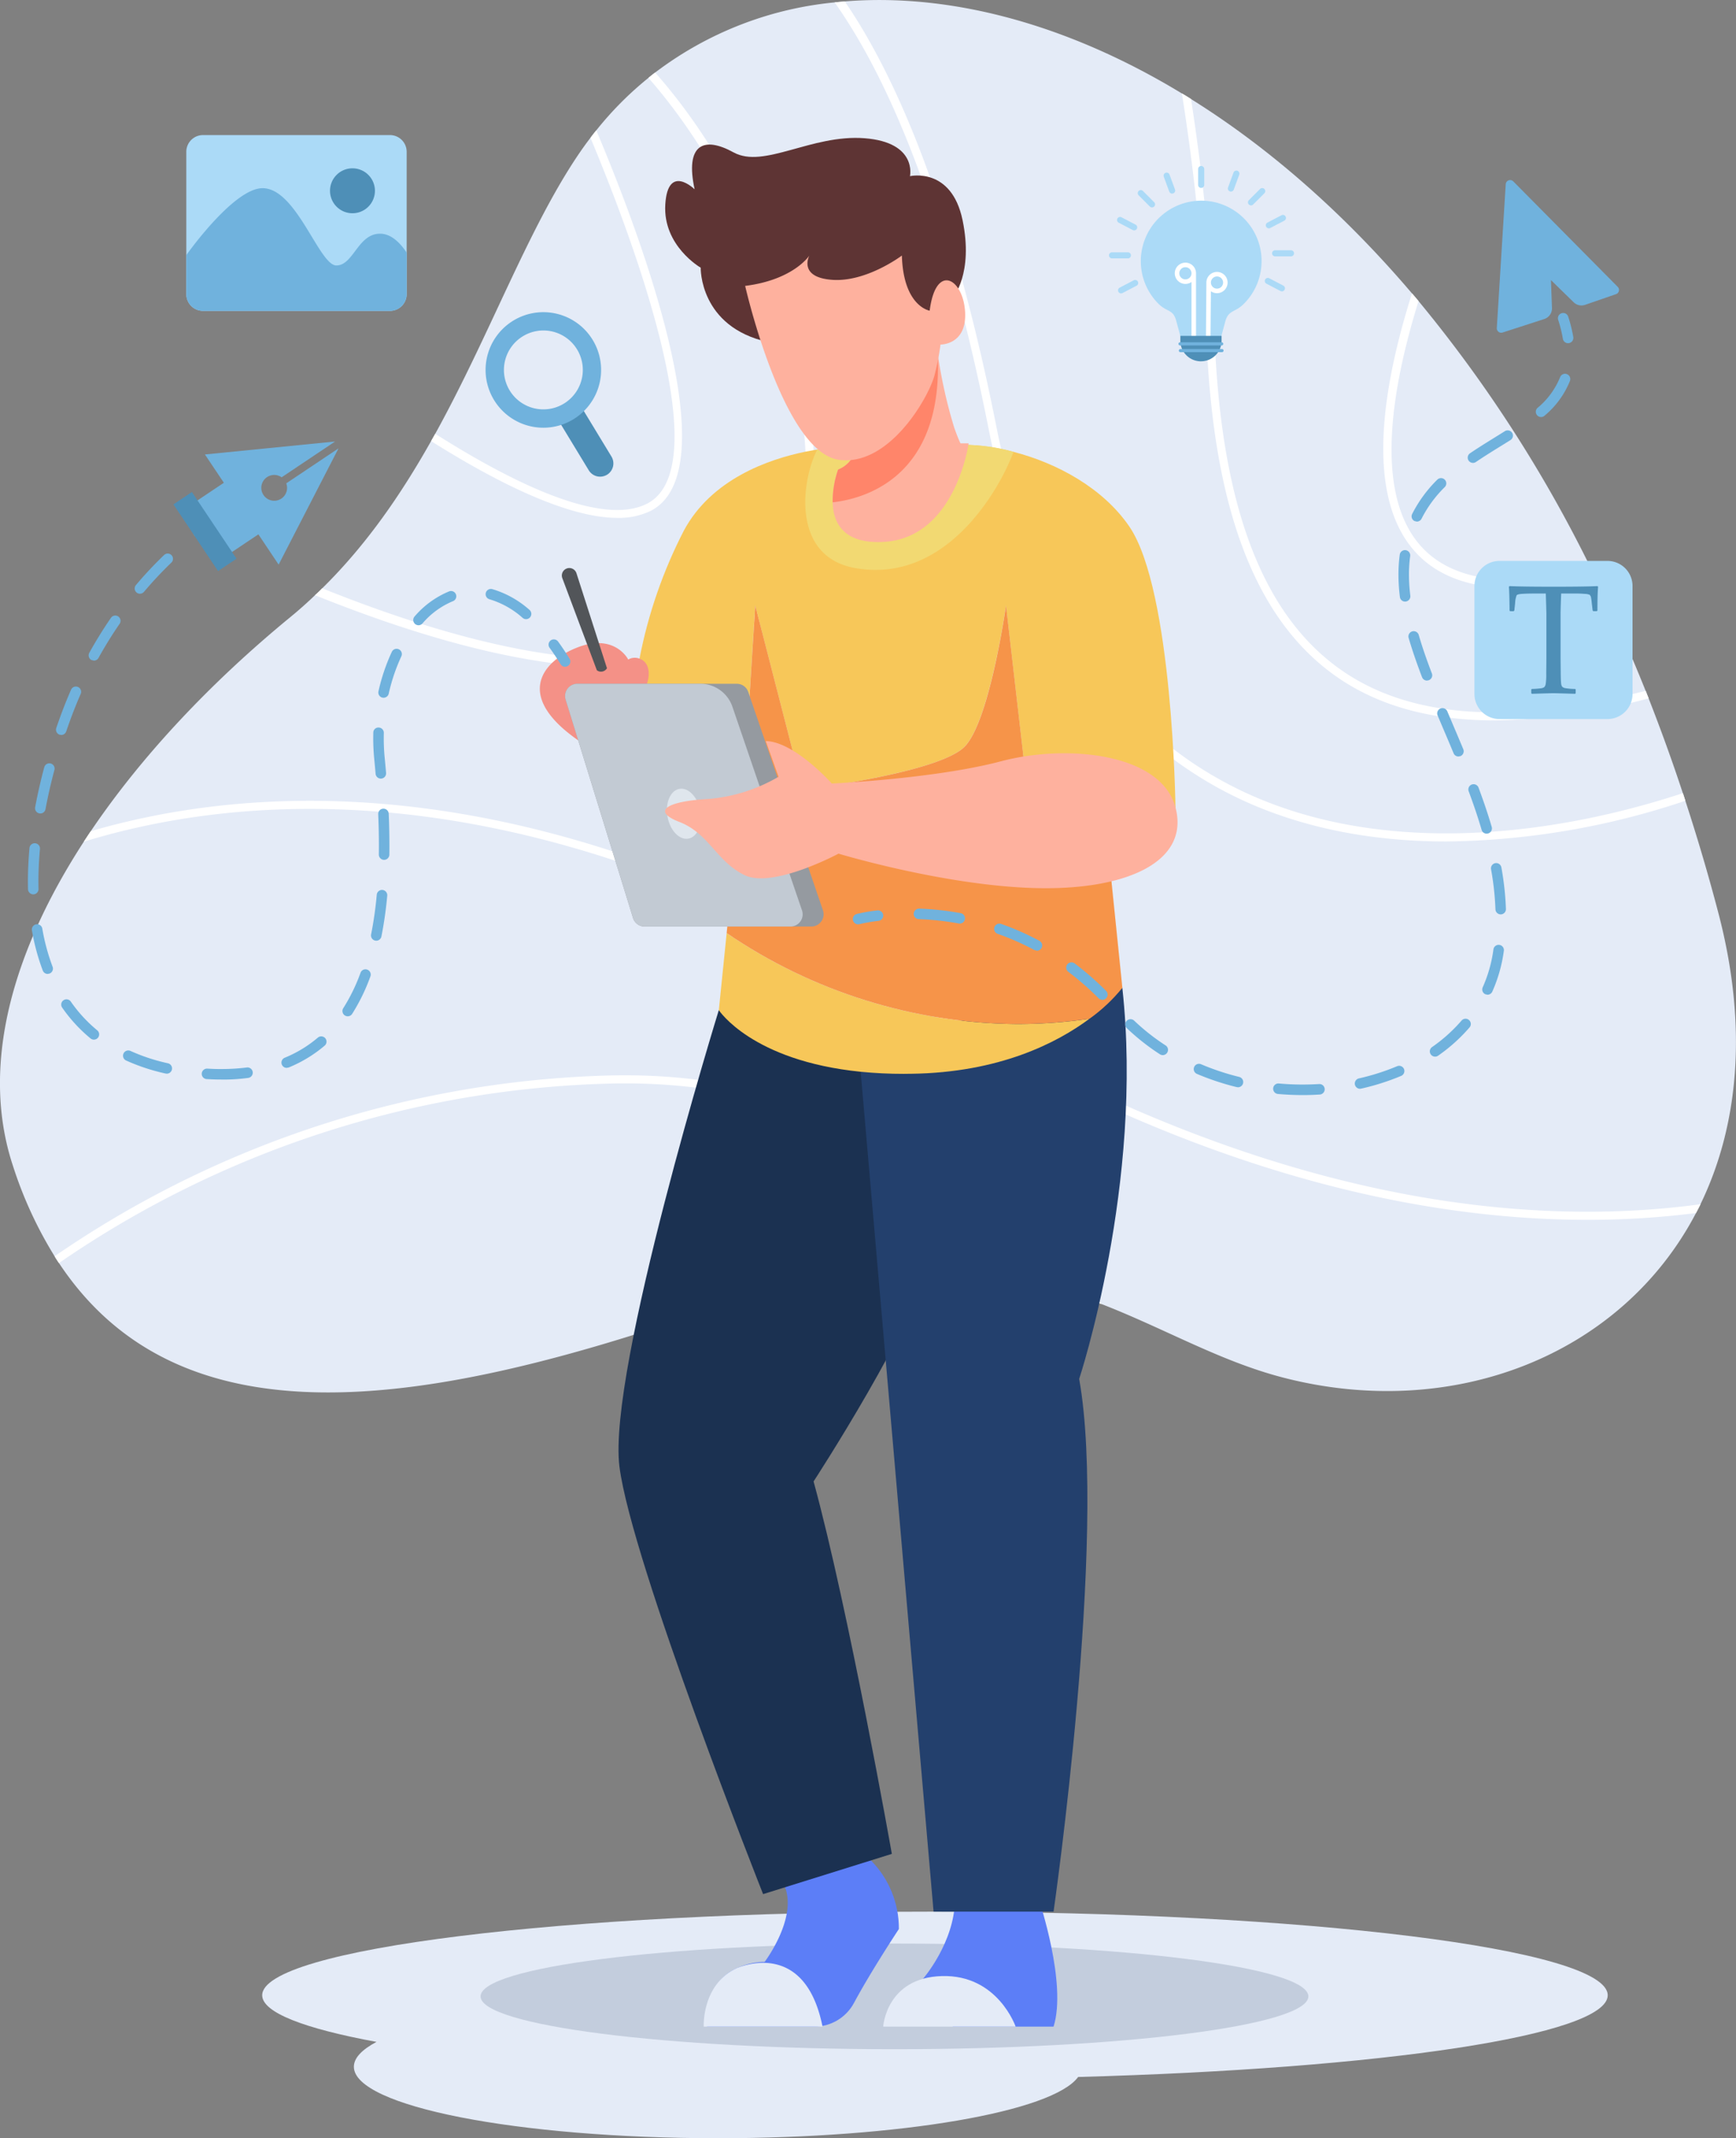 <svg xmlns="http://www.w3.org/2000/svg" xmlns:xlink="http://www.w3.org/1999/xlink" width="313.791" height="386.379" viewBox="0 0 313.791 386.379">
  <rect x="0" y="0" width="313.791" height="386.379" fill="#808080" stroke="none"/>
  <defs>
    <clipPath id="clip-path">
      <path id="path638" d="M289.671-331.879s-5.01,7.564-8.123,13.368a8.13,8.13,0,0,1-7.176,4.28L255-314.238s-.975-7.537,5.239-10.507a2.566,2.566,0,0,1,.395-.16,12.144,12.144,0,0,1,4.767-1.022s7.063-9.33,2.823-15.091l16.4-3.245a17.478,17.478,0,0,1,5.045,12.384Z" transform="translate(-254.942 344.263)"/>
    </clipPath>
    <linearGradient id="linear-gradient" x1="-9.571" y1="14.945" x2="-9.566" y2="14.945" gradientUnits="objectBoundingBox">
      <stop offset="0" stop-color="#3855e1"/>
      <stop offset="1" stop-color="#5c7ef7"/>
    </linearGradient>
    <clipPath id="clip-path-2">
      <path id="path656" d="M284.926-324.534s5.681-6.524,5.773-14.293H305.87s5.118,15.169,2.649,22.938H290.334Z" transform="translate(-284.926 338.827)"/>
    </clipPath>
    <linearGradient id="linear-gradient-2" x1="-15.309" y1="19.259" x2="-15.302" y2="19.259" xlink:href="#linear-gradient"/>
    <clipPath id="clip-path-3">
      <path id="path678" d="M293.711-426.8a78.385,78.385,0,0,1-7.84-.377c-19.718-1.989-25.639-11.138-25.639-11.138l1.419-13.921.518-5.079.156-1.537.29-2.858-.965,9.474A94.416,94.416,0,0,0,314.188-435.8a89.853,89.853,0,0,0,13.041-.956c-5.863,4.356-16.288,9.738-32.255,9.942-.426.007-.848.009-1.264.009m39.455-15.536-2.472-24.141-.278-.542-14.8-14.241-3.48-30.166s-2.894,20.53-7.369,25.4-29.39,7.866-29.39,7.866l-8.567-33.265L265-482.376l-4.344,17.109L244.7-494.233s.214-2.394.918-6.161c.089-.476.186-.977.29-1.5a86.145,86.145,0,0,1,8-23.063c5-9.319,15.292-12.9,21.98-14.267.511-.1,1-.195,1.467-.275.228-.04.448-.076.664-.109a34.621,34.621,0,0,1,4.137-.454,39.6,39.6,0,0,0,8.643.866,43.686,43.686,0,0,0,8.728-.866,22.874,22.874,0,0,1,4.561-.422,37.889,37.889,0,0,1,9.4,1.286c7.911,2.046,16.2,6.55,20.954,13.509,7.852,11.523,8.334,50.81,8.334,50.81l-12.721,2.194.629,6.2,2.472,24.141h0" transform="translate(-244.705 540.48)"/>
    </clipPath>
    <linearGradient id="linear-gradient-3" x1="-3.253" y1="6.199" x2="-3.251" y2="6.199" gradientUnits="objectBoundingBox">
      <stop offset="0" stop-color="#f79239"/>
      <stop offset="1" stop-color="#f7c759"/>
    </linearGradient>
    <clipPath id="clip-path-4">
      <path id="path694" d="M310.472-442.567a94.416,94.416,0,0,1-52.538-16.441l.965-9.474-1.959-3.553,4.344-17.109L263.1-518.2l8.567,33.265s24.9-2.983,29.39-7.866,7.369-25.4,7.369-25.4l3.48,30.166,14.8,14.241.278.542,2.472,24.14a30.082,30.082,0,0,1-5.936,5.585h0a89.854,89.854,0,0,1-13.041.956" transform="translate(-256.939 518.197)"/>
    </clipPath>
    <linearGradient id="linear-gradient-4" x1="-4.62" y1="8.933" x2="-4.617" y2="8.933" gradientUnits="objectBoundingBox">
      <stop offset="0" stop-color="#f6793a"/>
      <stop offset="1" stop-color="#f69449"/>
    </linearGradient>
    <clipPath id="clip-path-5">
      <path id="path728" d="M301.195-554.163s3.746-4.3,1.737-13.982-9.505-7.951-9.505-7.951,1.372-6.122-8.224-6.853-18.185,5.573-23.669,2.557-8.774-1.37-7.037,6.672c0,0-4.843-4.753-5.3,2.741s6.4,11.423,6.4,11.423-.273,10.693,12.155,13.434l29.609-2.375Z" transform="translate(-249.173 583.008)"/>
    </clipPath>
    <linearGradient id="linear-gradient-5" x1="-5.977" y1="20.607" x2="-5.974" y2="20.607" gradientUnits="objectBoundingBox">
      <stop offset="0" stop-color="#3f2323"/>
      <stop offset="1" stop-color="#5e3434"/>
    </linearGradient>
  </defs>
  <g id="Group_4" data-name="Group 4" transform="translate(-204.634 -84.15)">
    <path id="path612" d="M464.336-384.516c-.262.539-.541,1.066-.819,1.592-13.495,25.778-44,37.681-74.659,29.726-11.374-2.953-21.185-8.758-32.752-13.262-.994-.395-2-.76-3.026-1.125-16.375-5.879-36.643-8.6-69.468,2.689-51.045,17.547-94.266,23.791-116-8.993q-.415-.592-.789-1.227a73.564,73.564,0,0,1-7.515-16.3c-5.994-18.056-.13-38.732,12.794-58.6.409-.628.834-1.272,1.257-1.9,9.257-13.714,21.816-26.991,36.088-38.7,1.535-1.257,3.011-2.575,4.445-3.948.438-.381.876-.8,1.3-1.243,8.042-7.9,14.329-17.093,19.68-26.6.249-.44.5-.878.747-1.316,9.869-17.869,16.64-36.7,25.749-50.27.746-1.111,1.505-2.178,2.31-3.218.336-.452.687-.906,1.052-1.344a60.815,60.815,0,0,1,9.432-9.49c.395-.337.8-.659,1.213-.965a63.7,63.7,0,0,1,32.445-12.678l1.829-.176c18.788-1.535,39.991,3.918,60.928,16.624.556.323,1.1.659,1.653,1.01,13.716,8.554,27.283,20.25,39.947,35.122.395.454.789.921,1.184,1.389a244.761,244.761,0,0,1,31.3,48.573c.235.454.454.907.673,1.359q4.782,9.783,9.079,20.5c.176.452.351.906.542,1.359,2.164,5.528,4.24,11.23,6.185,17.137.16.454.306.921.452,1.375,2.135,6.536,4.139,13.276,5.966,20.266,5.469,20.82,3.553,38.659-3.232,52.639" transform="translate(47.678 686.271)" fill="#e4ebf7"/>
    <path id="path614" d="M426.45-457.479a139.906,139.906,0,0,1-43.207,7.355c-13.7,0-27.27-2.515-39.346-8.671-22.387-11.435-36.994-33.644-43.428-66.047-8.13-40.956-18.658-63.97-27.8-76.91l1.829-.176c9.109,13.291,19.388,36.438,27.4,76.807,6.331,31.933,20.69,53.809,42.666,65.023,24.712,12.619,55.944,9.622,81.43,1.243.16.454.306.921.452,1.375" transform="translate(82.83 686.33)" fill="#fff"/>
    <path id="path616" d="M405.192-479.865a112.923,112.923,0,0,1-27.812,3.991c-11,0-20.1-2.383-27.443-7.12-15.178-9.811-23.235-29.726-24.624-60.884a385.959,385.959,0,0,0-4.5-45.3c.556.322,1.1.657,1.653,1.008a391.688,391.688,0,0,1,4.313,44.217c1.375,30.661,9.212,50.195,23.965,59.73,12.443,8.042,30.209,9.05,53.91,3,.176.454.353.906.542,1.359" transform="translate(97.451 690.204)" fill="#fff"/>
    <path id="path618" d="M387.087-510.143a64.416,64.416,0,0,1-14.71,1.959c-8.2,0-14.314-2.338-18.261-7.018-8.7-10.279-5.425-29.755-.19-46.263.395.454.789.921,1.184,1.389-4.958,15.982-7.941,34.419.117,43.939,5.629,6.637,16.1,8.188,31.188,4.634.235.454.454.907.673,1.359" transform="translate(105.934 698.622)" fill="#fff"/>
    <path id="path620" d="M460.806-418.232c-.262.539-.541,1.066-.819,1.592a154.147,154.147,0,0,1-19.623,1.227c-30.515,0-71.968-8.553-122.165-39.462-64.9-39.961-115.175-38.338-145.91-29.945-1.257.349-2.5.7-3.713,1.081.409-.628.834-1.272,1.257-1.9.688-.2,1.375-.395,2.062-.584,31.028-8.48,81.722-10.133,147.066,30.091,62.3,38.353,110.978,42.112,141.844,37.9" transform="translate(51.208 719.987)" fill="#fff"/>
    <path id="path622" d="M353.806-411.732c-.994-.395-2-.76-3.026-1.125-19.153-20.384-47.711-39.874-86.386-38.718a183.646,183.646,0,0,0-99.076,32.415c-.278-.395-.541-.8-.791-1.227a185.247,185.247,0,0,1,99.823-32.652c40.547-1.184,70.1,19.946,89.456,41.307" transform="translate(49.978 731.544)" fill="#fff"/>
    <path id="path624" d="M290.581-515.2c-1.389,15.207-8.714,25.151-21.185,28.747a53.005,53.005,0,0,1-14.7,1.872c-16.391,0-35.794-5.688-54.07-13.043.438-.381.876-.8,1.3-1.243,23.76,9.533,49.232,16.142,67.055,11.011,14.972-4.329,19.214-17.328,20.149-27.475,2.119-23.395-11.113-56.295-28.234-75.77.395-.337.8-.659,1.213-.965,17.5,19.709,30.677,52.681,28.467,76.865" transform="translate(60.945 689.325)" fill="#fff"/>
    <path id="path626" d="M256.391-515.285a13.167,13.167,0,0,1-5.964,1.257c-9.052,0-21.862-6.42-33.7-13.876l.747-1.316c14.446,9.152,30.221,16.713,38.265,12.633,12.838-6.521-2.237-47.068-10.206-66.12.336-.454.687-.906,1.052-1.344,8.043,19.051,24.038,61.543,9.811,68.766" transform="translate(65.833 691.761)" fill="#fff"/>
    <path id="path628" d="M314.907-337.168c-67.161,0-121.6,6.766-121.6,15.108,0,3.12,7.616,6.02,20.66,8.428-2.641,1.4-4.089,2.912-4.089,4.49,0,7.132,29.458,12.916,65.8,12.916,33.143,0,60.552-4.812,65.119-11.07,54.72-1.474,95.721-7.524,95.721-14.764,0-8.342-54.443-15.108-121.6-15.108" transform="translate(58.719 766.756)" fill="#e4ebf7"/>
    <path id="path632" d="M373.212-323.2c0,5.272-33.5,9.545-74.815,9.545s-74.814-4.273-74.814-9.545,33.495-9.545,74.814-9.545,74.815,4.273,74.815,9.545" transform="translate(67.918 768.099)" fill="#c3cddd"/>
    <g id="g634" transform="translate(332.385 420.337)">
      <g id="g636" clip-path="url(#clip-path)">
        <path id="path648" d="M289.671-331.879s-5.01,7.564-8.123,13.368a8.13,8.13,0,0,1-7.176,4.28L255-314.238s-.975-7.537,5.239-10.507a2.566,2.566,0,0,1,.395-.16,12.144,12.144,0,0,1,4.767-1.022s7.063-9.33,2.823-15.091l16.4-3.245a17.478,17.478,0,0,1,5.045,12.384" transform="translate(-254.942 344.263)" fill="url(#linear-gradient)"/>
      </g>
    </g>
    <path id="path650" d="M276-318.543l-21.479-.007s-.367-7.537,5.848-10.507a2.562,2.562,0,0,1,.395-.16c2.121-.833,12.3-3.948,15.237,10.673" transform="translate(77.313 768.912)" fill="#e4ebf7"/>
    <g id="g652" transform="translate(371.477 427.425)">
      <g id="g654" clip-path="url(#clip-path-2)">
        <path id="path666" d="M284.926-324.534s5.681-6.524,5.773-14.293H305.87s5.118,15.169,2.649,22.938H290.334l-5.408-8.645" transform="translate(-284.926 338.827)" fill="url(#linear-gradient-2)"/>
      </g>
    </g>
    <path id="path668" d="M303.343-319.1s-3.232-9.413-13.312-9.138S279.4-319.1,279.4-319.1h23.942" transform="translate(84.873 769.465)" fill="#e4ebf7"/>
    <path id="path670" d="M260.838-462.122s-20.158,65.188-17.964,82.49,25.967,77.254,25.967,77.254l23.271-7.272s-7.812-44.151-14.147-67.3c0,0,18.764-28.756,22.176-42.4s-2.708-37.286-2.708-37.286l-36.6-5.483" transform="translate(73.727 728.799)" fill="#1b3151"/>
    <path id="path672" d="M275.919-455.459l13.648,157.184h21.688s9.749-67.747,4.631-96.26c0,0,11.7-35.335,7.8-70.671l-47.765,9.747" transform="translate(83.815 727.862)" fill="#23406d"/>
    <g id="g674" transform="translate(319.038 164.516)">
      <g id="g676" clip-path="url(#clip-path-3)">
        <path id="path688" d="M293.711-426.8a78.385,78.385,0,0,1-7.84-.377c-19.718-1.989-25.639-11.138-25.639-11.138l1.419-13.921.518-5.079.156-1.537.29-2.858-.965,9.474A94.416,94.416,0,0,0,314.188-435.8a89.853,89.853,0,0,0,13.041-.956c-5.863,4.356-16.288,9.738-32.255,9.942-.426.007-.848.009-1.264.009m39.455-15.536-2.472-24.141-.278-.542-14.8-14.241-3.48-30.166s-2.894,20.53-7.369,25.4-29.39,7.866-29.39,7.866l-8.567-33.265L265-482.376l-4.344,17.109L244.7-494.233s.214-2.394.918-6.161c.089-.476.186-.977.29-1.5a86.145,86.145,0,0,1,8-23.063c5-9.319,15.292-12.9,21.98-14.267.511-.1,1-.195,1.467-.275.228-.04.448-.076.664-.109a34.621,34.621,0,0,1,4.137-.454,39.6,39.6,0,0,0,8.643.866,43.686,43.686,0,0,0,8.728-.866,22.874,22.874,0,0,1,4.561-.422,37.889,37.889,0,0,1,9.4,1.286c7.911,2.046,16.2,6.55,20.954,13.509,7.852,11.523,8.334,50.81,8.334,50.81l-12.721,2.194.629,6.2,2.472,24.141h0" transform="translate(-244.705 540.48)" fill="url(#linear-gradient-3)"/>
      </g>
    </g>
    <g id="g690" transform="translate(334.989 193.567)">
      <g id="g692" clip-path="url(#clip-path-4)">
        <path id="path704" d="M310.472-442.567a94.416,94.416,0,0,1-52.538-16.441l.965-9.474-1.959-3.553,4.344-17.109L263.1-518.2l8.567,33.265s24.9-2.983,29.39-7.866,7.369-25.4,7.369-25.4l3.48,30.166,14.8,14.241.278.542,2.472,24.14a30.082,30.082,0,0,1-5.936,5.585h0a89.854,89.854,0,0,1-13.041.956" transform="translate(-256.939 518.197)" fill="url(#linear-gradient-4)"/>
      </g>
    </g>
    <path id="path706" d="M250.939-505.035s1.22-2.62,0-4.325a2.483,2.483,0,0,0-3.167-.671s-2.376-4.692-8.956-2.255-12.368,9.139,1.4,17.851,10.722-10.6,10.722-10.6" transform="translate(70.413 713.347)" fill="#f49187"/>
    <path id="path708" d="M243.006-505.287l-5.514-17.166a1.353,1.353,0,0,0-1.644-.892,1.353,1.353,0,0,0-.911,1.78l6.242,16.645a1.241,1.241,0,0,0,1.827-.367" transform="translate(71.34 710.187)" fill="#525559"/>
    <path id="path710" d="M279.817-463.486h-30.15a2.177,2.177,0,0,1-2.091-1.565L235.395-504.5a2.212,2.212,0,0,1,2.107-2.851h28.834a2.186,2.186,0,0,1,2.076,1.491l13.5,39.45a2.218,2.218,0,0,1-2.091,2.924" transform="translate(71.477 715.059)" fill="#959aa0"/>
    <path id="path712" d="M276.044-463.486H249.667a2.177,2.177,0,0,1-2.091-1.565L235.395-504.5a2.212,2.212,0,0,1,2.107-2.851H259.74a6.125,6.125,0,0,1,5.806,4.153L278.12-466.41a2.2,2.2,0,0,1-2.076,2.924" transform="translate(71.477 715.059)" fill="#c2cad3"/>
    <path id="path714" d="M255.442-488.813c.448,2.484-.513,4.735-2.147,5.029s-3.32-1.479-3.769-3.962.513-4.735,2.147-5.031,3.32,1.479,3.769,3.963" transform="translate(75.765 719.477)" fill="#dfe6ed"/>
    <path id="path716" d="M279.3-491.736s-6.7-7.555-11.943-7.677l2.315,6.458a30.1,30.1,0,0,1-12.794,4.021c-6.946.367-10.479,2.072-5.118,4.144s6.7,7.188,11.819,9.625,16.937-3.9,16.937-3.9,18.887,5.726,35.336,6.215,28.147-4.631,25.589-14.5-19.617-11.574-31.558-8.407-30.583,4.021-30.583,4.021" transform="translate(75.686 717.471)" fill="#feb19e"/>
    <path id="path718" d="M306.242-539.194c-2.545,6.872-12.238,23.913-28.615,21-11.76-2.095-9.622-16.172-6.858-21.406a34.621,34.621,0,0,1,4.137-.454,43.515,43.515,0,0,0,17.371,0,32.285,32.285,0,0,1,13.964.864" transform="translate(81.592 704.996)" fill="#f2d972"/>
    <path id="path720" d="M296.976-536.835S294.6-519.568,281.4-519.013c-7.152.311-8.913-3.562-9.006-7.164a17.483,17.483,0,0,1,.987-5.919,5.238,5.238,0,0,0,2.383-1.867A6.537,6.537,0,0,0,277-536.984a9.752,9.752,0,0,0,.082-2.559c-.189-2.114,1.422-4.429,3.6-6.527a52.848,52.848,0,0,1,10.2-7.246h.473a86.8,86.8,0,0,0,3.033,13.691c.353,1,.718,1.95,1.111,2.79h1.478" transform="translate(82.743 701.097)" fill="#feb19e"/>
    <path id="path722" d="M272.4-526.177a17.483,17.483,0,0,1,.987-5.919,5.238,5.238,0,0,0,2.383-1.867A6.537,6.537,0,0,0,277-536.984a9.752,9.752,0,0,0,.082-2.559c-.189-2.114,1.422-4.429,3.6-6.527a52.848,52.848,0,0,1,10.2-7.246h.473c1.286,22.819-13.516,26.543-18.958,27.139" transform="translate(82.743 701.097)" fill="#ff856a"/>
    <g id="g724" transform="translate(324.864 109.069)">
      <g id="g726" clip-path="url(#clip-path-5)">
        <path id="path738" d="M301.195-554.163s3.746-4.3,1.737-13.982-9.505-7.951-9.505-7.951,1.372-6.122-8.224-6.853-18.185,5.573-23.669,2.557-8.774-1.37-7.037,6.672c0,0-4.843-4.753-5.3,2.741s6.4,11.423,6.4,11.423-.273,10.693,12.155,13.434l29.609-2.375,3.838-5.667" transform="translate(-249.173 583.008)" fill="url(#linear-gradient-5)"/>
      </g>
    </g>
    <path id="path740" d="M260.265-561.219s6.825,30.1,17,31.436c8.9,1.165,15.962-10.9,17.178-15.108a45.458,45.458,0,0,0,1.133-5.728s4.808.092,4.442-5.94-5.3-8.864-6.4-.182c0,0-4.751-.73-5.026-9.961,0,0-6.4,4.843-12.612,4.386s-4.113-4.386-4.113-4.386-2.832,4.386-11.605,5.483" transform="translate(79.06 697.031)" fill="#feb19e"/>
    <path id="path742" d="M336.95-563.392a10.916,10.916,0,0,0-10.915-10.917,10.935,10.935,0,0,0-10.917,10.955,10.882,10.882,0,0,0,3.186,7.67c1.526,1.53,2.642.967,3.207,3.053l.88,3.258h7.157l.834-3.086c.575-2.13,1.73-1.6,3.3-3.15a10.877,10.877,0,0,0,3.263-7.783" transform="translate(95.723 694.72)" fill="#abdaf7"/>
    <path id="path744" d="M321.748-562.695a1.1,1.1,0,0,1-1.1-1.1,1.1,1.1,0,0,1,1.1-1.1,1.1,1.1,0,0,1,1.1,1.1A1.1,1.1,0,0,1,321.748-562.695Zm0-3.021a1.922,1.922,0,0,0-1.921,1.921,1.923,1.923,0,0,0,1.921,1.921,1.892,1.892,0,0,0,1.1-.349v12.109h.82V-563.8a1.922,1.922,0,0,0-1.919-1.921" transform="translate(97.153 697.33)" fill="#fff"/>
    <path id="path746" d="M326.151-561.412a1.1,1.1,0,0,1-1.1-1.1,1.1,1.1,0,0,1,1.1-1.1,1.1,1.1,0,0,1,1.1,1.1A1.1,1.1,0,0,1,326.151-561.412Zm0-3.021a1.923,1.923,0,0,0-1.921,1.921l-.092,12.009h.819l.092-10.435a1.913,1.913,0,0,0,1.1.348,1.922,1.922,0,0,0,1.919-1.921,1.922,1.922,0,0,0-1.919-1.921" transform="translate(98.463 697.72)" fill="#fff"/>
    <path id="path748" d="M324.324-550.97h0A3.727,3.727,0,0,1,320.6-554.7v-.871h7.454v.871a3.727,3.727,0,0,1-3.727,3.727" transform="translate(97.387 700.413)" fill="#4e8fb7"/>
    <path id="path750" d="M328.148-554.108h-7.517a.289.289,0,0,1-.289-.287.287.287,0,0,1,.289-.287h7.517a.286.286,0,0,1,.287.287.287.287,0,0,1-.287.287" transform="translate(97.31 700.682)" fill="#70b2dd"/>
    <path id="path752" d="M328.192-553.177h-7.518a.285.285,0,0,1-.285-.285.286.286,0,0,1,.285-.287h7.518a.286.286,0,0,1,.285.287.285.285,0,0,1-.285.285" transform="translate(97.324 700.965)" fill="#70b2dd"/>
    <path id="path754" d="M314.123-566.05h-2.865a.551.551,0,0,1-.551-.551.551.551,0,0,1,.551-.551h2.865a.551.551,0,0,1,.551.551.551.551,0,0,1-.551.551" transform="translate(94.383 696.894)" fill="#abdaf7"/>
    <path id="path756" d="M314.661-569.687l-2.54-1.326a.552.552,0,0,1-.233-.744.55.55,0,0,1,.742-.233l2.54,1.326a.55.55,0,0,1,.235.744.553.553,0,0,1-.744.233" transform="translate(94.723 695.405)" fill="#abdaf7"/>
    <path id="path758" d="M314.8-563.257l-2.54,1.326a.55.55,0,0,0-.235.744.552.552,0,0,0,.744.233l2.54-1.326a.549.549,0,0,0,.233-.742.549.549,0,0,0-.742-.235" transform="translate(94.765 698.058)" fill="#abdaf7"/>
    <path id="path760" d="M316.881-572.806l-2.025-2.025a.552.552,0,0,1,0-.781.552.552,0,0,1,.781,0l2.025,2.027a.55.55,0,0,1,0,.779.552.552,0,0,1-.781,0" transform="translate(95.594 694.275)" fill="#abdaf7"/>
    <path id="path762" d="M319.3-574.766l-.987-2.689a.55.55,0,0,1,.327-.708.552.552,0,0,1,.708.327l.989,2.689a.549.549,0,0,1-.328.706.55.55,0,0,1-.708-.325" transform="translate(96.682 693.539)" fill="#abdaf7"/>
    <path id="path764" d="M333.869-566.333h2.865a.55.55,0,0,0,.551-.549.551.551,0,0,0-.551-.551h-2.865a.55.55,0,0,0-.551.551.549.549,0,0,0,.551.549" transform="translate(101.251 696.808)" fill="#abdaf7"/>
    <path id="path766" d="M333.253-569.97l2.54-1.325a.551.551,0,0,0,.235-.744.55.55,0,0,0-.744-.233l-2.54,1.325a.552.552,0,0,0-.233.744.55.55,0,0,0,.742.233" transform="translate(100.987 695.32)" fill="#abdaf7"/>
    <path id="path768" d="M333.114-563.539l2.54,1.326a.55.55,0,0,1,.233.742.551.551,0,0,1-.744.235l-2.54-1.326a.552.552,0,0,1-.233-.744.552.552,0,0,1,.744-.233" transform="translate(100.944 697.973)" fill="#abdaf7"/>
    <path id="path770" d="M330.914-573.089l2.027-2.025a.553.553,0,0,0,0-.779.552.552,0,0,0-.78,0l-2.025,2.025a.55.55,0,0,0,0,.779.55.55,0,0,0,.779,0" transform="translate(100.236 694.19)" fill="#abdaf7"/>
    <path id="path772" d="M328.256-575.049l.989-2.689a.55.55,0,0,0-.328-.706.551.551,0,0,0-.708.327l-.987,2.689a.552.552,0,0,0,.327.707.551.551,0,0,0,.708-.328" transform="translate(99.389 693.453)" fill="#abdaf7"/>
    <path id="path774" d="M323.067-575.7v-2.865a.552.552,0,0,1,.553-.551.552.552,0,0,1,.551.551v2.865a.552.552,0,0,1-.551.551.552.552,0,0,1-.553-.551" transform="translate(98.137 693.259)" fill="#abdaf7"/>
    <path id="path776" d="M385.42-495.805H365.9a4.527,4.527,0,0,1-4.527-4.527v-19.52a4.527,4.527,0,0,1,4.527-4.527H385.42a4.527,4.527,0,0,1,4.528,4.527v19.52a4.527,4.527,0,0,1-4.528,4.527" transform="translate(109.774 709.887)" fill="#abdaf7"/>
    <path id="path778" d="M382.152-520.888l.123.123q-.125,1.233-.123,4.3l-.109.109H381.4l-.109-.122-.151-1.262a11.627,11.627,0,0,0-.17-1.24l-.2-.328a2.468,2.468,0,0,0-.89-.17q-.753-.07-1.684-.07H375.6q-.11,3.1-.109,3.576v7.988l.028,2.672q.013,1.549.075,2.008a1.192,1.192,0,0,0,.193.6,1.063,1.063,0,0,0,.5.245,10.835,10.835,0,0,0,1.836.158l.1.083v.685l-.1.109q-3.507-.109-3.918-.109-.438,0-3.9.109l-.109-.109v-.685l.109-.083A14.434,14.434,0,0,0,372-502.43a1.238,1.238,0,0,0,.561-.214,1.112,1.112,0,0,0,.24-.555,11.083,11.083,0,0,0,.1-1.891l.026-2.891v-7.988q0-.219-.109-3.576h-2.041c-.841,0-1.566.019-2.18.056s-.965.129-1.06.28a4.876,4.876,0,0,0-.268,1.472l-.137,1.262-.123.122h-.629l-.109-.109q-.029-3.3-.123-4.3l.123-.123q2.383.109,7.932.109,5.661,0,7.948-.109" transform="translate(111.224 710.947)" fill="#4e8fb7"/>
    <path id="path780" d="M184.711-526.671a.948.948,0,0,1-.761-.381.949.949,0,0,1,.189-1.33,33.364,33.364,0,0,1,3.112-2.126.95.95,0,0,1,1.3.349.952.952,0,0,1-.348,1.3,32.049,32.049,0,0,0-2.92,2,.941.941,0,0,1-.568.191" transform="translate(55.82 707.987)" fill="#70b2dd"/>
    <path id="path782" d="M181.077-518.139a.948.948,0,0,1-.614-.226.95.95,0,0,1-.113-1.339,71.378,71.378,0,0,1,5.09-5.429.949.949,0,0,1,1.344.026.95.95,0,0,1-.026,1.344,69.266,69.266,0,0,0-4.954,5.286.949.949,0,0,1-.727.337Zm69.793,4.594a.947.947,0,0,1-.617-.229,15.769,15.769,0,0,0-5.99-3.364.954.954,0,0,1-.668-1.168.952.952,0,0,1,1.168-.666,17.623,17.623,0,0,1,6.724,3.753.948.948,0,0,1,.106,1.339A.949.949,0,0,1,250.87-513.545Zm-19.44,1.1a.949.949,0,0,1-.631-.24.95.95,0,0,1-.08-1.342,16.493,16.493,0,0,1,6.244-4.537.954.954,0,0,1,1.232.537.951.951,0,0,1-.539,1.232,14.587,14.587,0,0,0-5.516,4.03.951.951,0,0,1-.711.32Zm-58.676,6.394-.461-.12a.951.951,0,0,1-.37-1.293c1.2-2.169,2.522-4.3,3.915-6.321a.949.949,0,0,1,1.321-.245.95.95,0,0,1,.245,1.321c-1.359,1.975-2.644,4.05-3.819,6.168a.95.95,0,0,1-.831.49Zm52.363,6.712-.21-.024a.951.951,0,0,1-.718-1.135,35.107,35.107,0,0,1,2.416-7.141.954.954,0,0,1,1.266-.459.952.952,0,0,1,.457,1.264,33.257,33.257,0,0,0-2.284,6.754A.95.95,0,0,1,225.116-499.344Zm-58.266,6.722-.308-.052a.951.951,0,0,1-.591-1.208q.362-1.051.744-2.1c.591-1.624,1.241-3.245,1.931-4.822a.949.949,0,0,1,1.252-.49.952.952,0,0,1,.49,1.253c-.674,1.539-1.309,3.124-1.888,4.711q-.375,1.035-.732,2.069a.95.95,0,0,1-.9.643Zm57.767,7.887a.951.951,0,0,1-.946-.871q-.117-1.372-.249-2.708c-.118-1.212-.179-2.453-.179-3.692,0-.346.005-.69.014-1.034a.913.913,0,0,1,.977-.925.95.95,0,0,1,.923.975c-.009.329-.012.655-.012.984,0,1.177.056,2.357.169,3.506q.133,1.348.25,2.734a.947.947,0,0,1-.866,1.026Zm-61.546,6.3-.176-.017a.947.947,0,0,1-.76-1.107c.438-2.357.991-4.791,1.646-7.233a.955.955,0,0,1,1.165-.673.947.947,0,0,1,.671,1.163c-.641,2.4-1.186,4.782-1.613,7.091a.952.952,0,0,1-.934.777Zm62.136,8.379h-.014a.952.952,0,0,1-.937-.963c.009-.556.012-1.111.012-1.669,0-1.8-.042-3.692-.123-5.625a.949.949,0,0,1,.909-.989.957.957,0,0,1,.989.909c.085,1.959.125,3.88.125,5.705,0,.567,0,1.13-.01,1.695a.95.95,0,0,1-.951.937Zm-63.415,6.234a.951.951,0,0,1-.949-.928c-.01-.478-.017-.96-.017-1.445,0-1.938.1-3.96.282-6a.952.952,0,0,1,1.033-.86.95.95,0,0,1,.86,1.033c-.181,1.987-.273,3.95-.275,5.83,0,.469.007.935.017,1.4a.949.949,0,0,1-.927.972Zm62,8.377-.188-.019a.951.951,0,0,1-.744-1.12,68.19,68.19,0,0,0,1.022-7.172.947.947,0,0,1,1.033-.859.951.951,0,0,1,.86,1.033,70.151,70.151,0,0,1-1.052,7.372.951.951,0,0,1-.932.765ZM164.4-449.44a.948.948,0,0,1-.888-.612,39.375,39.375,0,0,1-1.961-7.254.953.953,0,0,1,.774-1.1.955.955,0,0,1,1.1.774,37.35,37.35,0,0,0,1.864,6.9.95.95,0,0,1-.549,1.226Zm54.228,7.657a.946.946,0,0,1-.513-.151.952.952,0,0,1-.287-1.312,32.714,32.714,0,0,0,3.122-6.4.942.942,0,0,1,1.217-.565.947.947,0,0,1,.567,1.217,34.475,34.475,0,0,1-3.3,6.776.952.952,0,0,1-.8.438Zm-45.879,4.221a.943.943,0,0,1-.6-.217,27.534,27.534,0,0,1-5.132-5.577.95.95,0,0,1,.238-1.323.954.954,0,0,1,1.323.238,25.738,25.738,0,0,0,4.779,5.194.949.949,0,0,1,.129,1.337.944.944,0,0,1-.734.348Zm34.857,5.1a.948.948,0,0,1-.88-.591.949.949,0,0,1,.518-1.239,22.132,22.132,0,0,0,5.99-3.635.952.952,0,0,1,1.339.108.95.95,0,0,1-.106,1.34,24.118,24.118,0,0,1-6.5,3.946Zm-21.679,1.048-.207-.024a35.931,35.931,0,0,1-7.146-2.355.949.949,0,0,1-.469-1.259.95.95,0,0,1,1.259-.471,34.048,34.048,0,0,0,6.769,2.23.952.952,0,0,1,.723,1.133.955.955,0,0,1-.928.746Zm9.818,1.06q-1.267,0-2.606-.08a.948.948,0,0,1-.892-1,.955.955,0,0,1,1-.892c.878.052,1.716.085,2.562.075a36.688,36.688,0,0,0,4.589-.28.95.95,0,0,1,1.062.82.949.949,0,0,1-.822,1.064,33.691,33.691,0,0,1-4.9.3" transform="translate(48.853 709.577)" fill="#70b2dd"/>
    <path id="path784" d="M236-508.557a.949.949,0,0,1-.81-.452c-.657-1.06-1.328-2.065-2-2.985a.95.95,0,0,1,.21-1.326.951.951,0,0,1,1.328.21c.7.954,1.394,2,2.076,3.1a.949.949,0,0,1-.308,1.307.957.957,0,0,1-.5.144" transform="translate(70.781 713.191)" fill="#70b2dd"/>
    <path id="path786" d="M210.245-539.689l-9.441,6.321a2.334,2.334,0,0,1-.883,2.754,2.334,2.334,0,0,1-3.233-.65,2.32,2.32,0,0,1,.638-3.225,2.326,2.326,0,0,1,2.641.028l9.66-6.467-23.525,2.34,3.425,5.114-6.585,4.409,6.237,9.321,6.587-4.408,3.659,5.467,10.821-21" transform="translate(55.572 704.86)" fill="#70b2dd"/>
    <path id="path788" d="M189.067-519.642,181-531.693l3.341-2.235,8.066,12.048-3.341,2.237" transform="translate(54.982 706.986)" fill="#4e8fb7"/>
    <path id="path790" d="M276.141-473.421a.947.947,0,0,1-.918-.709.95.95,0,0,1,.676-1.161,31.265,31.265,0,0,1,3.722-.65.957.957,0,0,1,1.059.829.95.95,0,0,1-.827,1.059,29.9,29.9,0,0,0-3.47.6l-.242.031" transform="translate(83.594 724.599)" fill="#70b2dd"/>
    <path id="path792" d="M397.033-542.5a.944.944,0,0,1-.713-.323.949.949,0,0,1,.083-1.34,14.027,14.027,0,0,0,4.069-5.537.951.951,0,0,1,1.226-.553.95.95,0,0,1,.555,1.224,15.891,15.891,0,0,1-4.593,6.289.938.938,0,0,1-.628.24Zm-12.311,8.285a.953.953,0,0,1-.787-.417.95.95,0,0,1,.254-1.319c1.519-1.029,3.075-1.994,4.581-2.924l1.723-1.073a.948.948,0,0,1,1.309.3.95.95,0,0,1-.3,1.311l-1.733,1.076c-1.488.921-3.026,1.874-4.513,2.882A.958.958,0,0,1,384.721-534.211ZM374.58-523.606l-.426-.1a.951.951,0,0,1-.422-1.278,23.807,23.807,0,0,1,4.544-6.2.948.948,0,0,1,1.344,0,.951.951,0,0,1,0,1.345,21.88,21.88,0,0,0-4.189,5.705A.953.953,0,0,1,374.58-523.606Zm-2.126,14.454a.949.949,0,0,1-.94-.834,32.858,32.858,0,0,1-.261-4.035,26.892,26.892,0,0,1,.236-3.609.951.951,0,0,1,1.067-.813.95.95,0,0,1,.815,1.069,25.086,25.086,0,0,0-.219,3.353,31.172,31.172,0,0,0,.247,3.8.953.953,0,0,1-.826,1.06Zm3.955,14.274a.952.952,0,0,1-.888-.61c-1.01-2.637-1.8-4.958-2.427-7.1a.953.953,0,0,1,.648-1.179.952.952,0,0,1,1.177.648c.607,2.088,1.385,4.36,2.376,6.948a.949.949,0,0,1-.546,1.225Zm5.69,13.719a.947.947,0,0,1-.878-.586q-.939-2.248-1.883-4.459l-1.007-2.376a.948.948,0,0,1,.506-1.245.946.946,0,0,1,1.245.506l1.006,2.371c.628,1.479,1.26,2.971,1.886,4.473a.951.951,0,0,1-.511,1.243Zm5.1,13.943a.95.95,0,0,1-.911-.683c-.64-2.185-1.406-4.468-2.34-6.974a.951.951,0,0,1,.558-1.222.955.955,0,0,1,1.224.56c.949,2.55,1.73,4.873,2.383,7.1a.952.952,0,0,1-.647,1.179Zm2.535,14.585a.95.95,0,0,1-.949-.92,51.18,51.18,0,0,0-.794-7.233.952.952,0,0,1,.767-1.1.953.953,0,0,1,1.1.767,52.719,52.719,0,0,1,.822,7.506.949.949,0,0,1-.916.982Zm-97.777,1.665-.174-.017a49.313,49.313,0,0,0-7.235-.786.948.948,0,0,1-.916-.982.968.968,0,0,1,.98-.916,50.746,50.746,0,0,1,7.517.817.948.948,0,0,1,.761,1.106.952.952,0,0,1-.934.779Zm13.95,4.9-.45-.115a46.786,46.786,0,0,0-6.649-2.933.95.95,0,0,1-.582-1.21.95.95,0,0,1,1.212-.582,48.489,48.489,0,0,1,6.92,3.053.948.948,0,0,1,.386,1.286.947.947,0,0,1-.836.5Zm81.442,7.955-.386-.083a.95.95,0,0,1-.48-1.255,24.941,24.941,0,0,0,1.907-6.62l.033-.238a.948.948,0,0,1,1.074-.808.95.95,0,0,1,.808,1.074l-.035.243a26.822,26.822,0,0,1-2.053,7.126.956.956,0,0,1-.869.561Zm-69.616.925a.955.955,0,0,1-.673-.278,51.612,51.612,0,0,0-5.484-4.789.951.951,0,0,1-.188-1.332.954.954,0,0,1,1.332-.188,53.753,53.753,0,0,1,5.686,4.965.951.951,0,0,1,0,1.345.946.946,0,0,1-.671.276Zm10.917,9.985a.953.953,0,0,1-.516-.151,40.947,40.947,0,0,1-5.963-4.7.949.949,0,0,1-.033-1.344.95.95,0,0,1,1.344-.033,38.954,38.954,0,0,0,5.684,4.478.949.949,0,0,1,.282,1.314A.947.947,0,0,1,328.651-427.2Zm49.225.275a.949.949,0,0,1-.779-.407.949.949,0,0,1,.235-1.323,28.542,28.542,0,0,0,5.33-4.786.947.947,0,0,1,1.34-.1.948.948,0,0,1,.1,1.339,30.362,30.362,0,0,1-5.683,5.109.95.95,0,0,1-.544.17Zm-35.638,5.535-.226-.028a47.211,47.211,0,0,1-7.183-2.385.95.95,0,0,1-.5-1.246.948.948,0,0,1,1.246-.5,45.252,45.252,0,0,0,6.893,2.291.948.948,0,0,1,.7,1.149.951.951,0,0,1-.923.723Zm22.077.276a.952.952,0,0,1-.928-.742.95.95,0,0,1,.72-1.135,40.871,40.871,0,0,0,6.9-2.2.947.947,0,0,1,1.245.5.953.953,0,0,1-.506,1.246,42.751,42.751,0,0,1-7.225,2.3Zm-10.381,1.137c-1.492,0-2.992-.068-4.462-.2a.95.95,0,0,1-.862-1.031.947.947,0,0,1,1.029-.862,48.124,48.124,0,0,0,7.272.1.944.944,0,0,1,1.01.888.951.951,0,0,1-.888,1.008c-1.015.066-2.058.1-3.1.1" transform="translate(86.158 702.01)" fill="#70b2dd"/>
    <path id="path794" d="M374.779-553.285a.95.95,0,0,1-.937-.794,24.112,24.112,0,0,0-.848-3.418.949.949,0,0,1,.612-1.2.952.952,0,0,1,1.2.614,26.054,26.054,0,0,1,.916,3.689.953.953,0,0,1-.782,1.094l-.156.012" transform="translate(113.29 699.45)" fill="#70b2dd"/>
    <path id="path796" d="M374.259-559.1l.186,5.05a2.019,2.019,0,0,1-1.4,2l-7.527,2.437a.8.8,0,0,1-1.045-.81l1.613-25.99a.8.8,0,0,1,1.365-.513l18.88,19.059a.8.8,0,0,1-.308,1.319l-5.585,1.93a2.017,2.017,0,0,1-2.07-.462l-4.113-4.016" transform="translate(110.716 693.851)" fill="#70b2dd"/>
    <path id="path798" d="M243.3-533.219h0a2.4,2.4,0,0,1-3.3-.807L233.91-544.05l4.1-2.491,6.089,10.027a2.4,2.4,0,0,1-.8,3.3" transform="translate(71.054 703.155)" fill="#4e8fb7"/>
    <path id="path800" d="M238.413-542.319a7.129,7.129,0,0,1-9.787-2.4,7.125,7.125,0,0,1,2.4-9.787,7.12,7.12,0,0,1,9.787,2.381A7.13,7.13,0,0,1,238.413-542.319Zm5.232-11.508a10.437,10.437,0,0,0-14.341-3.511A10.437,10.437,0,0,0,225.793-543a10.437,10.437,0,0,0,14.341,3.511,10.441,10.441,0,0,0,3.511-14.341" transform="translate(68.128 699.414)" fill="#70b2dd"/>
    <path id="path802" d="M222.616-580.39v25.731a3.023,3.023,0,0,1-3.026,3.027H185.8a3.021,3.021,0,0,1-3.014-3.027V-580.39A3.018,3.018,0,0,1,185.8-583.4h33.79a3.02,3.02,0,0,1,3.026,3.013" transform="translate(55.524 691.958)" fill="#abdaf7"/>
    <path id="path804" d="M222.616-564.385v7.49a3.023,3.023,0,0,1-3.026,3.027H185.8a3.021,3.021,0,0,1-3.014-3.027v-7.044s8.52-12.1,13.79-12.1c6.126,0,10.23,13.963,13.33,13.963s3.882-5.74,7.9-5.74c2.109,0,3.769,1.846,4.812,3.433" transform="translate(55.524 694.194)" fill="#70b2dd"/>
    <path id="path806" d="M210.829-574.734a4.061,4.061,0,0,1-4.061,4.061,4.061,4.061,0,0,1-4.059-4.061,4.06,4.06,0,0,1,4.059-4.059,4.061,4.061,0,0,1,4.061,4.059" transform="translate(61.576 693.358)" fill="#4e8fb7"/>
  </g>
</svg>
